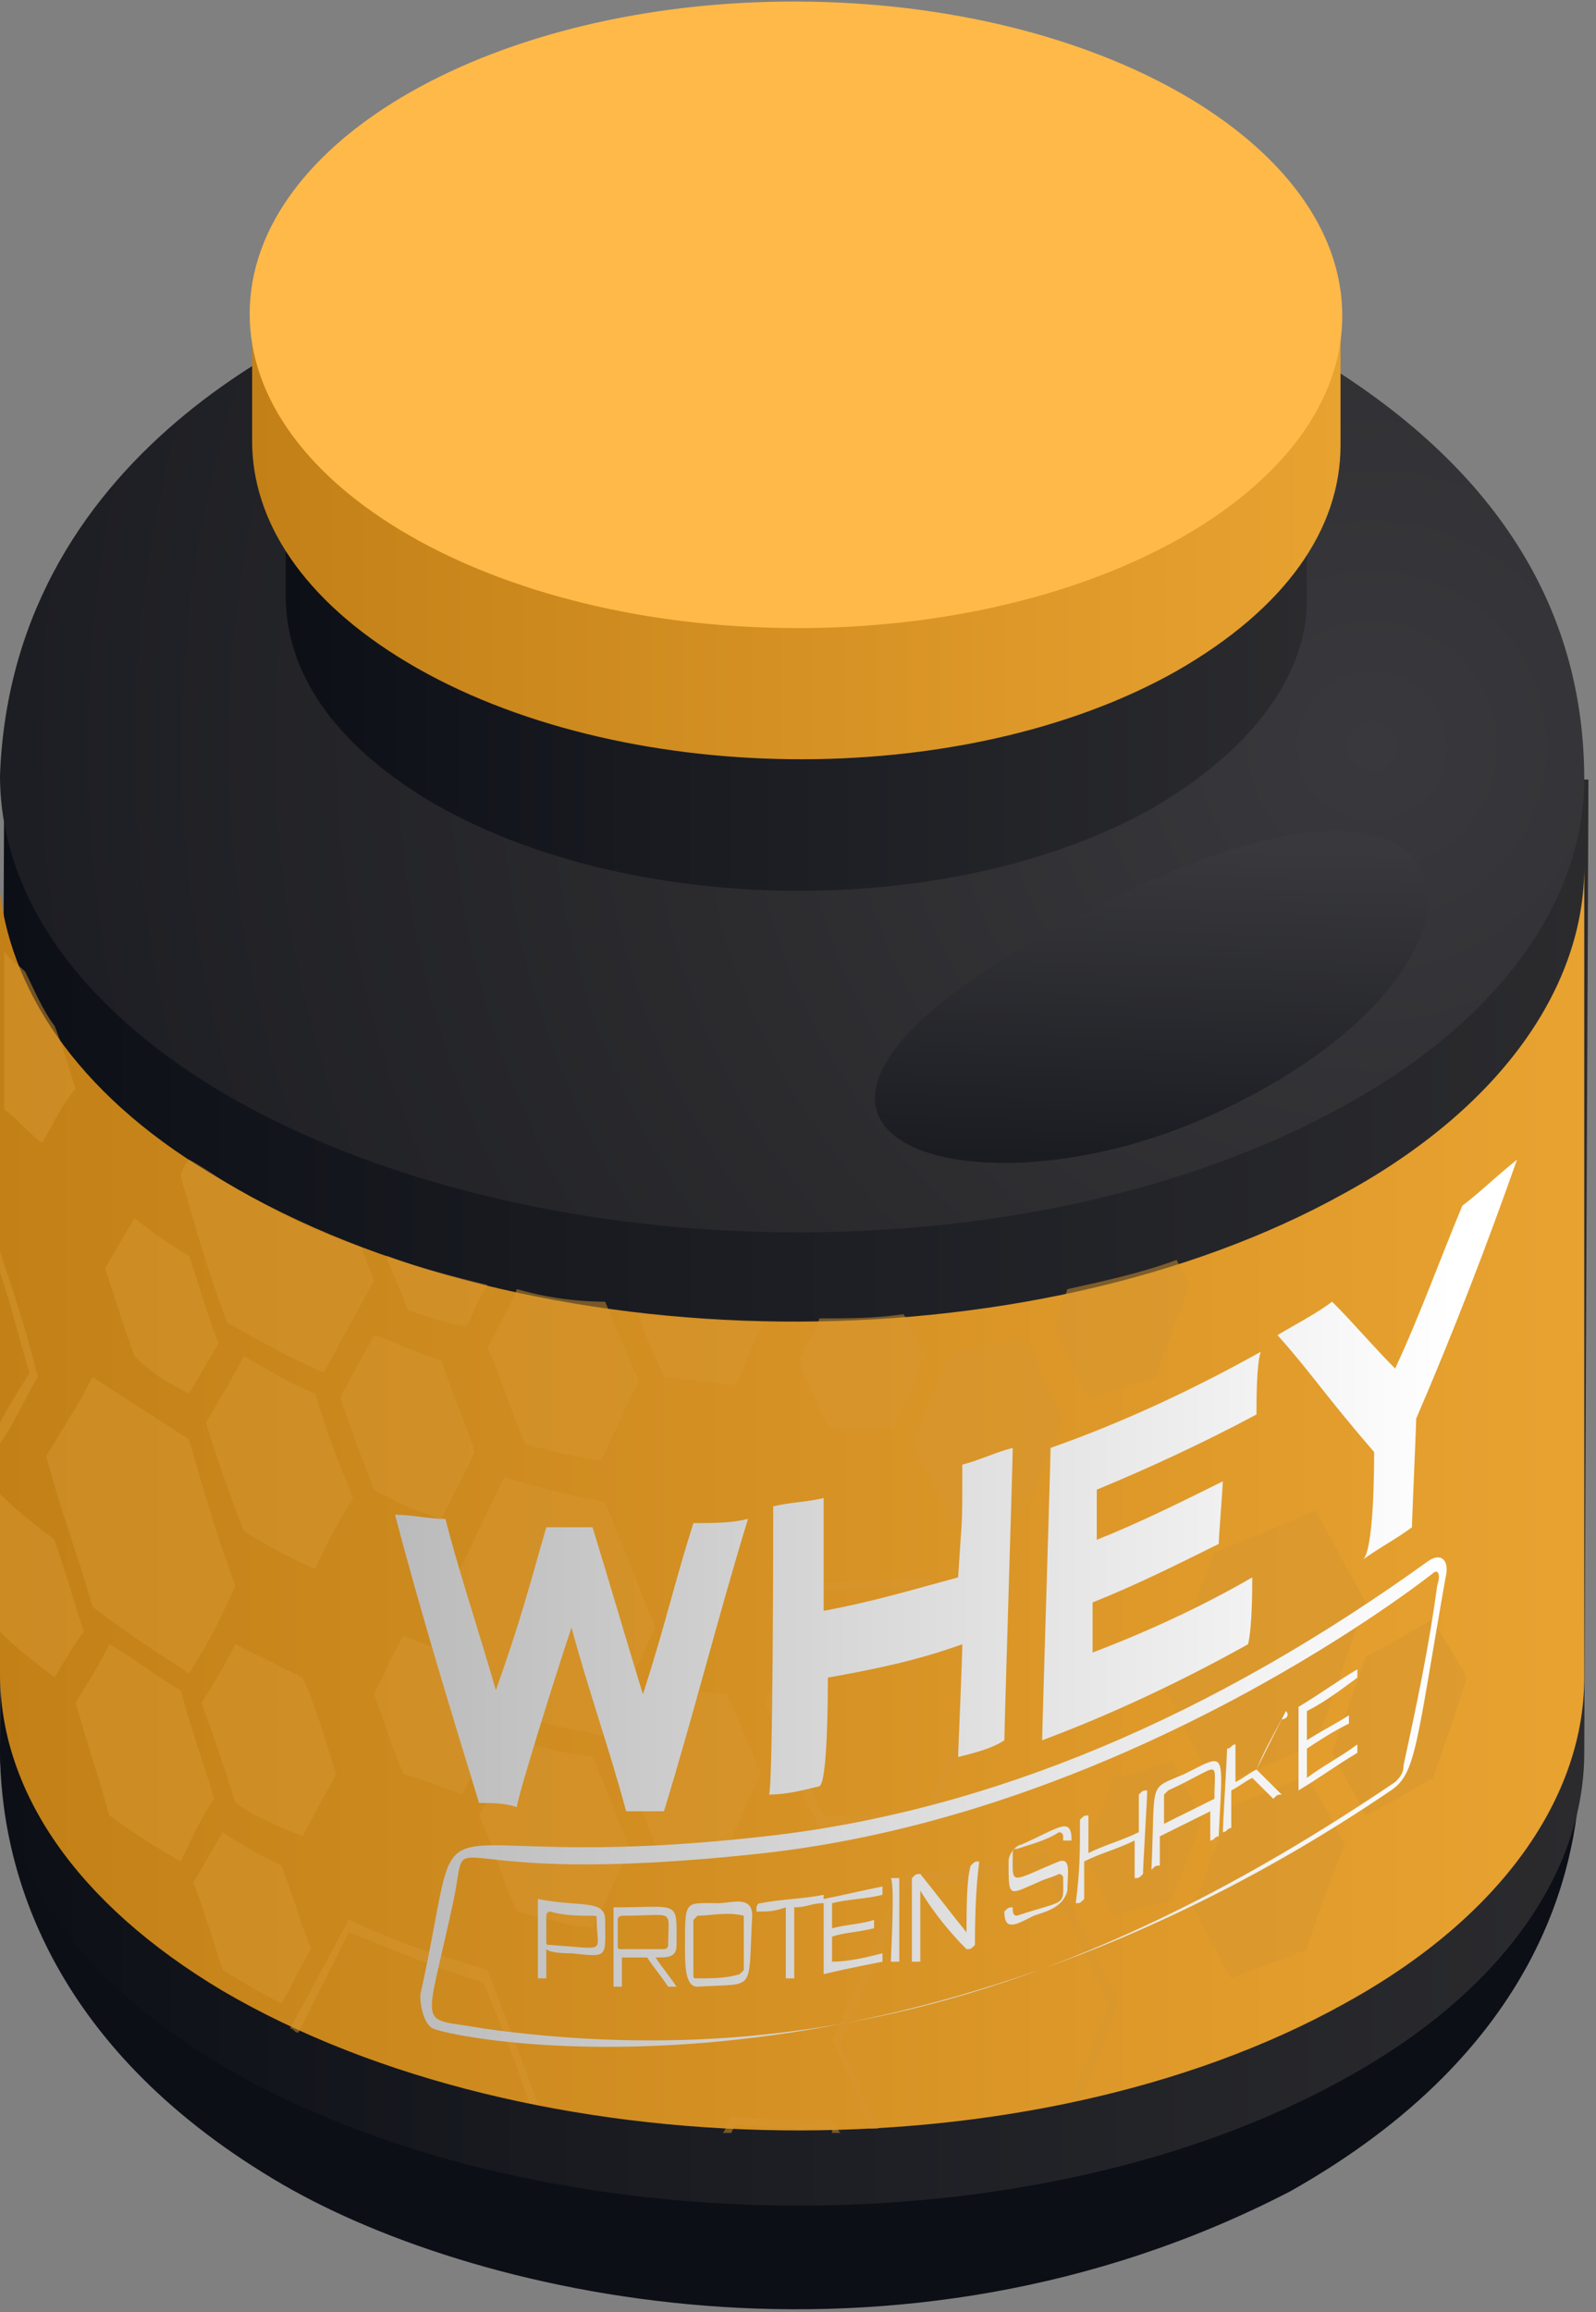 <svg width="194" height="281" viewBox="0 0 194 281" fill="none" xmlns="http://www.w3.org/2000/svg">
<rect x="0" y="0" width="194" height="281" fill="#808080" stroke="none"/>
<path d="M0 212.521C0 227.244 6.13 248.565 33.202 264.81C56.699 279.025 108.801 291.208 156.816 266.333C187.464 249.073 191.55 226.736 192.061 216.075L0 212.521Z" fill="#0D0F17"/>
<path d="M0.511 94.745L0 212.521C0 226.736 9.194 240.443 27.073 251.103C64.361 272.933 125.146 273.948 163.456 252.626C182.867 241.966 192.572 227.244 192.572 213.029L193.083 94.745H0.511Z" fill="url(#paint0_linear_154_985)"/>
<path d="M159.881 43.472C138.427 30.273 97.563 20.119 52.612 34.334C40.864 37.887 1.532 53.625 0 94.237C0 108.452 9.194 122.158 27.073 132.819C64.361 154.648 125.146 155.664 163.456 134.342C182.867 123.681 192.572 108.959 192.572 94.745C192.572 73.931 181.845 56.671 159.881 43.472Z" fill="url(#paint1_radial_154_985)"/>
<path d="M34.734 47.025V72.408C34.734 81.546 40.353 90.176 52.101 97.283C76.109 111.497 115.441 112.005 139.959 98.298C152.218 91.191 158.859 82.053 158.859 72.915V47.533L34.734 47.025Z" fill="url(#paint2_linear_154_985)"/>
<path d="M159.138 46.997C159.194 27.371 131.339 11.383 96.921 11.285C62.504 11.188 34.558 27.019 34.502 46.645C34.446 66.271 62.301 82.26 96.718 82.357C131.135 82.454 159.081 66.623 159.138 46.997Z" fill="#2E2E2E"/>
<path d="M30.648 38.395V53.625C30.648 63.27 36.777 72.916 49.547 80.531C75.087 95.76 116.973 96.268 143.024 81.546C156.305 73.931 162.945 64.285 162.945 54.132V38.903L30.648 38.395Z" fill="url(#paint3_linear_154_985)"/>
<path d="M163.158 38.448C163.218 17.42 133.536 0.29 96.862 0.187C60.188 0.084 30.41 17.046 30.35 38.074C30.29 59.102 59.971 76.232 96.645 76.335C133.319 76.438 163.098 59.476 163.158 38.448Z" fill="#FFB948"/>
<path d="M147.621 135.357C115.952 150.079 78.152 136.372 137.916 107.944C181.845 87.13 185.421 118.097 147.621 135.357Z" fill="url(#paint4_linear_154_985)"/>
<path d="M192.572 105.405C192.572 119.62 182.867 134.342 163.456 145.002C125.146 166.324 64.361 165.816 27.073 143.48C10.216 133.834 1.532 121.143 0 108.451V203.383C0 217.597 9.194 231.304 27.073 241.965C64.361 263.794 125.146 264.809 163.456 243.488C182.867 232.827 192.572 218.105 192.572 203.891V105.405Z" fill="url(#paint5_linear_154_985)"/>
<path opacity="0.5" d="M61.296 179.523C66.404 181.046 68.447 181.554 73.555 182.569C76.109 188.661 77.131 191.707 79.685 197.799C77.131 202.875 76.109 205.921 73.555 210.998C68.447 209.983 65.893 209.475 61.296 207.952C58.742 201.86 57.721 198.306 55.166 192.215C57.721 187.138 58.742 184.6 61.296 179.523ZM62.829 156.679C61.807 159.217 60.785 160.74 59.253 163.786C61.296 168.355 61.807 170.893 63.85 175.462C67.426 176.477 69.469 176.985 73.045 177.492C75.088 173.431 75.599 171.908 77.642 167.847C76.109 164.293 75.088 161.755 73.555 158.202C69.98 158.202 66.404 157.694 62.829 156.679ZM56.699 161.247C57.721 159.217 58.231 157.694 59.253 156.171C55.166 155.156 51.08 154.14 46.994 152.617C47.505 154.648 48.526 156.171 49.548 159.217C52.612 160.232 54.145 160.74 56.699 161.247ZM34.224 226.735C31.159 225.212 30.137 224.705 27.073 222.674C25.54 225.212 25.029 226.228 23.497 228.766C25.029 232.827 25.54 234.858 27.073 239.427C29.627 240.95 31.159 241.965 34.224 243.488C35.756 240.95 36.267 239.427 37.799 236.888C36.267 232.827 35.756 230.796 34.224 226.735ZM0.511 115.558V134.849C2.043 135.865 3.065 137.388 5.108 138.911C6.64 136.372 7.151 134.849 9.194 132.311C8.173 129.265 7.662 127.234 6.64 124.696C5.108 122.666 4.086 120.127 3.065 118.097C2.043 117.081 1.022 116.574 0.511 115.558ZM27.583 160.74C32.181 163.278 34.734 164.801 39.332 166.832C41.886 162.263 42.907 160.232 45.461 155.663C44.95 154.14 44.44 153.125 43.929 151.602C37.799 149.571 32.181 146.525 27.073 143.479C25.54 142.464 24.008 141.449 22.986 140.941C22.475 141.449 21.965 142.464 21.965 142.972C24.008 150.079 25.029 153.633 27.583 160.74ZM166.01 201.352C164.478 205.921 163.456 208.46 161.924 213.028C163.456 216.074 164.478 217.597 166.01 220.643C169.075 219.12 170.608 218.105 174.183 216.074C175.716 211.505 176.737 208.967 178.27 203.891C176.737 200.845 175.716 199.829 174.183 196.783C170.608 198.814 169.075 199.829 166.01 201.352ZM159.881 212.013C162.435 205.414 163.456 201.86 166.01 194.753C163.456 190.184 162.435 188.153 159.881 183.584C155.284 185.615 152.73 186.63 147.622 188.661C145.068 195.26 144.046 198.306 141.492 204.906C144.046 209.983 145.068 212.013 147.622 217.09C152.73 215.059 155.284 214.044 159.881 212.013ZM108.801 173.431C110.333 169.878 110.844 168.355 112.376 164.801C111.355 162.77 110.844 161.247 109.822 159.725C106.247 160.232 103.182 160.232 99.606 160.232C99.096 161.755 98.074 163.278 97.052 165.309C98.585 168.862 99.096 170.385 100.628 173.431C104.203 173.939 105.736 173.939 108.801 173.431ZM0 152.11V154.648C1.532 159.217 2.043 161.755 3.576 166.832C2.043 169.37 1.022 170.893 0 172.924V175.462C2.043 172.416 2.554 170.893 4.597 167.339C3.065 161.247 2.043 158.202 0 152.11ZM128.211 161.247C129.744 164.801 130.765 166.324 132.298 169.878C135.873 168.862 137.406 168.355 140.47 167.339C142.003 162.77 143.024 160.74 144.557 156.171C144.046 155.156 143.535 154.14 143.024 153.125C138.938 154.648 134.341 155.663 129.744 156.679C129.233 158.202 128.722 159.725 128.211 161.247ZM131.787 225.212C133.319 228.258 133.83 229.781 135.362 232.827C138.427 231.812 139.96 231.812 142.514 230.796C144.046 226.735 144.557 225.212 146.089 221.151C144.557 218.105 144.046 217.09 142.514 214.044C139.449 215.059 137.916 215.567 135.362 216.074C134.341 219.628 133.319 221.659 131.787 225.212ZM115.441 185.107C119.017 184.6 121.06 184.6 124.636 183.584C126.679 179.015 127.19 176.985 129.233 172.416C127.19 168.862 126.679 166.832 124.636 162.77C121.06 163.278 119.017 163.786 115.441 164.293C113.398 168.862 112.887 170.893 110.844 175.462C112.887 179.015 113.909 181.046 115.441 185.107ZM92.966 206.937C95.52 200.845 97.052 198.306 99.606 192.215C104.714 192.215 107.779 192.215 112.887 191.707C115.441 197.291 116.974 200.337 119.528 205.921C116.974 212.521 115.441 215.567 112.887 221.659C107.779 222.166 104.714 222.166 99.606 222.166C96.541 216.074 95.52 213.028 92.966 206.937ZM93.987 206.937C96.541 212.521 97.563 215.059 100.117 220.643C105.225 220.643 107.268 220.643 112.376 220.136C114.93 214.551 115.952 211.505 118.506 205.921C115.952 200.845 114.93 198.306 112.376 192.722C107.268 193.23 104.714 193.23 100.117 193.23C97.563 198.814 96.031 201.352 93.987 206.937ZM36.778 203.891C33.713 202.368 31.67 201.352 28.605 199.829C27.073 202.875 26.051 204.398 24.518 206.937C26.051 211.505 27.073 214.044 28.605 219.12C31.67 221.151 33.202 221.659 36.778 223.182C38.31 220.136 39.332 218.613 40.864 215.567C39.332 210.998 38.821 208.46 36.778 203.891ZM88.369 224.705C89.901 221.151 90.923 219.12 92.455 215.567C90.923 211.505 89.901 209.475 88.369 205.921C84.793 205.414 83.261 205.414 79.685 204.906C78.153 208.46 77.131 210.49 75.599 214.044C77.131 218.105 78.153 220.136 79.685 224.197C83.261 224.197 84.793 224.705 88.369 224.705ZM42.397 233.335C39.332 238.919 37.799 241.965 35.245 246.534C35.756 246.534 35.756 247.041 36.267 247.041C38.31 242.98 39.843 239.934 42.397 234.858C49.037 237.396 52.102 238.919 58.742 240.95C61.296 247.041 62.829 251.103 64.361 255.672C64.872 255.672 64.872 255.672 65.383 255.672C63.339 250.087 61.807 246.026 59.253 239.427C52.612 237.396 49.037 236.381 42.397 233.335ZM80.707 167.339C84.282 167.847 85.815 167.847 89.39 168.355C90.923 165.309 91.433 163.278 92.966 160.74C87.858 160.74 82.75 160.232 77.642 159.725C78.153 161.755 79.174 163.786 80.707 167.339ZM149.665 219.628C147.622 224.705 147.111 226.735 145.068 231.812C147.111 235.365 147.622 236.888 149.665 240.442C153.24 238.919 155.284 238.411 158.859 236.888C160.392 231.812 161.413 229.273 163.456 224.197C161.924 221.151 160.902 219.12 158.859 216.074C155.284 217.09 153.24 218.105 149.665 219.628ZM89.901 258.21C94.498 258.718 96.541 258.718 101.139 258.718V259.225C101.649 259.225 101.649 259.225 102.16 259.225C101.649 258.718 101.649 258.21 101.139 257.702C96.031 257.702 93.987 257.702 88.879 257.195C88.369 257.702 88.369 258.718 87.858 259.225C88.369 259.225 88.879 259.225 88.879 259.225C89.39 258.21 89.39 258.21 89.901 258.21ZM127.19 225.212C120.038 226.735 116.463 227.243 109.822 227.751C106.247 235.873 104.714 239.934 101.139 248.057C103.182 252.118 104.203 255.164 105.736 258.718C106.247 258.718 106.247 258.718 106.757 258.718C105.225 255.672 104.203 252.626 102.16 248.564C105.225 240.95 107.268 237.396 110.333 229.273C116.973 228.766 120.038 228.258 126.679 226.735C129.744 233.335 131.787 236.888 134.852 243.488C132.808 248.564 131.787 251.61 130.254 255.164C130.765 255.164 130.765 255.164 131.276 255.164C132.808 251.61 134.341 248.057 135.873 242.98C132.298 236.381 130.765 232.827 127.19 225.212ZM26.051 218.613C24.518 213.536 23.497 210.998 21.965 205.414C18.389 203.383 16.856 201.86 13.281 199.829C11.748 202.875 10.727 204.398 9.194 206.937C10.727 212.521 11.748 215.059 13.281 220.643C16.856 223.182 18.389 224.197 21.965 226.228C23.497 223.182 24.008 221.659 26.051 218.613ZM72.023 234.35C74.066 230.289 74.577 228.766 76.62 224.705C74.577 220.136 74.066 218.105 72.023 213.536C68.447 213.028 66.404 212.521 62.829 211.505C60.785 215.059 60.275 217.09 58.231 220.643C60.275 225.212 60.785 227.751 62.829 232.319C66.915 233.335 68.447 233.842 72.023 234.35ZM22.986 203.383C25.54 199.322 26.562 197.291 28.605 192.722C26.051 185.615 25.029 182.061 22.986 174.954C18.389 171.908 15.835 170.385 11.238 167.339C9.194 171.401 7.662 173.431 5.619 176.985C7.662 184.6 9.194 188.153 11.238 195.26C15.835 198.814 18.389 200.337 22.986 203.383ZM22.986 169.37C24.518 166.832 25.029 165.816 26.562 163.278C25.029 159.217 24.518 157.186 22.986 152.617C20.432 151.094 18.9 150.079 16.346 148.048C14.813 150.587 14.302 151.602 12.77 154.14C14.302 158.709 14.813 160.74 16.346 164.801C18.389 166.832 19.921 167.847 22.986 169.37ZM6.64 203.891C8.173 201.352 8.684 200.337 10.216 198.306C8.684 193.738 8.173 191.707 6.64 187.138C4.086 185.107 2.554 184.092 0 181.554V197.799V198.306C2.554 200.845 4.086 201.86 6.64 203.891ZM56.188 218.105C57.721 215.059 58.231 214.044 59.764 210.998C58.231 207.444 57.721 205.414 56.188 201.352C53.123 200.337 51.591 199.829 49.037 198.814C47.505 201.352 46.994 202.875 45.461 205.921C46.994 209.983 47.505 212.013 49.037 215.567C52.102 216.582 53.634 217.09 56.188 218.105ZM38.31 169.37C34.734 167.847 33.202 166.832 29.627 164.801C28.094 167.847 27.073 169.37 25.029 172.924C26.562 178 27.583 180.538 29.627 186.123C33.202 188.153 34.734 189.169 38.31 190.692C39.843 187.138 40.864 185.615 42.907 182.061C40.864 176.985 39.843 174.447 38.31 169.37ZM53.634 184.6C55.166 181.554 56.188 179.523 57.721 176.477C56.188 171.908 55.166 169.878 53.634 165.309C50.059 164.293 48.526 163.278 45.461 162.263C43.929 165.309 42.907 166.832 41.375 169.878C42.907 174.447 43.929 176.985 45.461 181.046C49.037 183.077 50.569 183.584 53.634 184.6Z" fill="#D69630"/>
<path d="M167.032 176.477C160.903 169.37 159.37 166.832 155.284 162.263C157.838 160.74 159.881 159.725 161.924 158.202C164.478 160.74 167.032 163.786 169.586 166.324C172.651 159.725 175.205 152.618 177.759 146.526C179.802 145.003 181.846 142.972 184.4 140.941C180.824 151.095 176.738 161.755 172.14 172.416C172.14 173.431 171.63 184.6 171.63 185.615C169.586 187.138 167.543 188.153 165.5 189.676C167.032 189.169 167.032 178 167.032 176.477ZM82.239 236.381C82.239 237.904 81.218 237.904 79.685 237.904C80.707 239.427 81.218 239.934 82.239 241.457C81.728 241.457 81.728 241.457 81.218 241.457C80.196 239.934 79.685 239.427 78.664 237.904C78.153 237.904 76.11 237.904 75.599 237.904C75.599 239.427 75.599 239.934 75.599 241.457C75.088 241.457 75.088 241.457 74.577 241.457C74.577 238.412 74.577 234.858 74.577 231.812C82.75 231.812 82.239 230.797 82.239 236.381ZM75.599 232.827C75.599 232.827 75.088 232.827 75.088 233.335C75.088 234.35 75.088 234.858 75.088 236.381C75.088 236.889 75.088 236.889 75.599 236.889C77.131 236.889 79.174 236.889 80.707 236.889C80.707 236.889 81.218 236.889 81.218 236.381C81.218 231.812 82.239 232.827 75.599 232.827ZM100.628 203.891C106.247 202.876 111.355 201.86 116.974 199.83C116.974 201.353 116.463 213.029 116.463 213.536C118.506 213.029 120.549 212.521 122.082 211.506C122.082 209.983 123.103 177.493 123.103 175.97C121.06 176.477 119.017 177.493 116.974 178C116.974 186.123 116.974 183.585 116.463 191.707C110.844 193.23 105.736 194.753 100.117 195.768C100.117 186.631 100.117 191.199 100.117 182.062C98.074 182.569 96.031 182.569 93.988 183.077C93.988 183.585 93.988 217.09 93.477 218.105C95.52 218.105 97.563 217.598 99.607 217.09C100.628 216.582 100.628 205.414 100.628 203.891ZM73.556 233.335C73.556 237.904 74.067 237.904 69.469 237.396C68.959 237.396 66.915 237.396 66.404 236.889C66.404 238.411 66.404 238.919 66.404 240.442C65.894 240.442 65.894 240.442 65.383 240.442C65.383 237.396 65.383 233.843 65.383 230.797C70.491 231.812 73.556 230.797 73.556 233.335ZM72.534 233.335C72.534 232.827 72.534 232.827 72.023 232.827C70.491 232.827 68.448 232.827 66.915 232.32C66.915 232.32 66.404 232.32 66.404 232.827C66.404 233.843 66.404 234.35 66.404 235.873C66.404 236.381 66.404 236.381 66.915 236.381C74.067 236.889 72.534 237.396 72.534 233.335ZM62.829 219.628C62.829 218.613 67.426 203.891 69.469 197.799C71.513 205.414 74.067 212.521 76.11 220.136C77.642 220.136 79.174 220.136 80.707 220.136C84.282 208.46 87.347 196.276 90.923 184.6C88.88 185.108 86.837 185.108 84.282 185.108C81.728 193.23 81.218 196.276 78.153 205.921C76.11 199.322 74.067 192.215 72.023 185.615C69.98 185.615 68.448 185.615 66.404 185.615C64.361 192.722 63.34 196.784 60.275 205.414C58.232 198.307 55.678 190.692 54.145 184.6C52.102 184.6 50.059 184.092 48.016 184.092C51.08 195.768 54.656 207.444 58.232 219.121C59.764 219.121 61.297 219.121 62.829 219.628ZM152.219 191.707C146.089 195.261 139.449 198.307 132.809 200.845C132.809 199.322 132.809 195.768 132.809 194.753C137.917 192.722 143.025 190.184 148.133 187.646C148.133 187.138 148.643 180.539 148.643 180.031C143.535 182.569 138.427 185.108 133.319 187.138C133.319 186.123 133.319 181.554 133.319 181.046C139.449 178.508 146.089 175.462 152.73 171.908C152.73 170.385 152.73 165.817 153.241 164.294C145.068 168.863 136.384 172.924 127.701 175.97C127.701 177.493 126.679 209.983 126.679 211.506C134.852 208.46 143.535 204.398 151.708 199.83C152.219 197.799 152.219 192.722 152.219 191.707ZM84.793 241.457C83.261 241.457 83.261 238.919 83.261 236.381C83.261 230.797 83.261 231.304 87.347 231.304C88.88 231.304 91.434 230.289 91.434 232.827C90.923 242.473 91.945 240.95 84.793 241.457ZM90.412 232.827C88.369 232.32 86.326 232.827 84.793 232.827L84.282 233.335C84.282 237.396 84.282 237.904 84.282 239.934C84.282 240.442 84.282 240.442 84.793 240.442C86.326 240.442 88.369 240.442 89.901 239.934L90.412 239.427C90.412 235.366 90.412 234.858 90.412 232.827ZM148.133 223.182C147.622 223.182 147.622 223.689 147.111 223.689C147.111 222.166 147.111 221.659 147.111 220.136C145.068 221.151 143.025 222.166 140.981 223.182C140.981 224.705 140.981 225.212 140.981 226.735C140.471 226.735 140.471 226.735 139.96 227.243C140.471 216.075 139.449 217.598 144.046 215.567C149.154 213.029 148.643 212.521 148.133 223.182ZM142.003 217.598L141.492 218.105C141.492 219.628 141.492 220.136 141.492 221.659C143.535 220.644 145.579 219.628 147.622 218.613C147.622 213.536 148.643 214.552 142.003 217.598ZM155.795 208.967C154.773 210.998 153.752 213.029 152.73 215.059C151.708 215.567 151.198 216.075 150.176 216.582C150.176 214.552 150.176 214.044 150.176 212.013C149.665 212.013 149.665 212.521 149.154 212.521C149.154 213.536 148.643 221.659 148.643 222.674C149.154 222.674 149.154 222.166 149.665 222.166C149.665 220.644 149.665 219.628 149.665 217.598C150.687 217.09 151.197 216.582 152.219 216.075C153.241 217.09 153.751 217.598 154.773 218.613C155.284 218.105 155.284 218.105 155.795 218.105C154.773 217.09 153.752 216.075 152.73 215.059C153.752 212.521 155.284 209.983 156.305 207.952C156.816 208.46 156.306 208.967 155.795 208.967ZM175.716 191.707C172.14 212.013 172.14 215.567 169.076 217.598C109.312 258.21 56.188 248.057 52.613 246.534C51.591 246.026 51.08 243.996 51.08 242.473C57.21 215.059 48.016 228.258 92.966 223.182C120.549 220.136 147.622 208.46 173.673 189.676C175.205 188.661 176.227 189.676 175.716 191.707ZM174.184 191.199C174.184 191.199 137.917 220.136 92.966 225.212C51.591 229.781 57.21 220.644 55.167 230.797C51.591 247.549 50.57 245.011 58.742 246.534C98.585 252.118 132.809 241.457 169.586 216.582C170.097 216.075 170.608 215.567 170.608 214.552C172.14 207.444 173.673 200.337 174.694 192.722C175.205 191.199 174.694 190.692 174.184 191.199ZM138.427 222.674C136.384 223.689 134.341 224.197 132.298 225.212C132.298 223.182 132.298 222.674 132.298 220.644C131.787 220.644 131.787 220.644 131.276 221.151C131.276 225.212 131.276 227.243 130.765 231.304C131.276 231.304 131.276 231.304 131.787 230.797C131.787 229.274 131.787 228.258 131.787 226.228C133.83 225.212 135.873 224.705 137.917 223.689C137.917 225.72 137.917 226.228 137.917 228.258C138.427 228.258 138.427 228.258 138.938 227.751C138.938 226.735 139.449 218.613 139.449 217.598C138.938 217.598 138.938 217.598 138.427 218.105C138.427 220.136 138.427 220.644 138.427 222.674ZM157.838 217.598C160.392 216.075 162.435 214.552 164.989 213.029C164.989 212.521 164.989 212.521 164.989 212.013C162.946 213.536 160.903 214.552 158.86 216.075C158.86 214.552 158.86 214.044 158.86 212.521C160.392 211.506 161.924 210.49 163.968 209.475C163.968 208.967 163.968 208.967 163.968 208.46C162.435 209.475 160.392 210.49 158.86 211.506C158.86 209.983 158.86 209.475 158.86 207.952C160.903 206.937 162.946 205.414 164.989 203.891C164.989 203.383 164.989 203.383 164.989 202.876C162.435 204.399 160.392 205.921 157.838 207.444C157.838 215.059 157.838 217.598 157.838 217.598ZM91.945 232.32C93.477 232.32 93.988 232.32 95.52 231.812C95.52 232.32 95.52 237.904 95.52 240.442C96.031 240.442 96.031 240.442 96.542 240.442C96.542 239.934 96.542 232.32 96.542 231.812C98.074 231.812 98.585 231.304 100.117 231.304C100.117 230.797 100.117 230.797 100.117 230.289C97.563 230.797 95.009 230.797 92.455 231.304C91.945 231.304 91.945 231.812 91.945 232.32ZM108.29 238.412C108.801 238.412 108.801 238.412 109.312 238.412C109.312 237.396 109.312 229.781 109.312 228.258C108.801 228.258 108.801 228.258 108.29 228.258C108.801 229.274 108.29 237.396 108.29 238.412ZM100.117 239.934C102.161 239.427 104.715 238.919 107.269 238.412C107.269 237.904 107.269 237.904 107.269 237.396C105.225 237.904 103.182 238.412 101.139 238.412C101.139 236.889 101.139 236.381 101.139 235.366C102.671 234.858 104.204 234.858 106.247 234.35C106.247 233.843 106.247 233.843 106.247 233.335C104.715 233.843 103.182 233.843 101.139 234.35C101.139 232.827 101.139 232.32 101.139 231.304C103.182 230.797 105.225 230.797 107.269 230.289C107.269 229.781 107.269 229.781 107.269 229.274C104.715 229.781 102.671 230.289 100.117 230.797C100.117 236.381 100.117 236.381 100.117 239.934ZM130.255 223.689C130.255 220.644 128.722 222.166 124.125 224.197C123.614 224.197 122.593 225.212 122.593 226.228C122.593 230.797 122.593 230.289 126.168 228.766C127.19 228.258 127.701 228.258 128.722 227.751C128.722 227.751 129.233 227.751 129.233 228.258C129.233 231.812 129.744 230.797 123.614 232.827C123.103 232.827 123.103 232.32 123.103 231.812C122.593 231.812 122.593 231.812 122.082 232.32C122.082 234.858 123.614 233.843 125.657 232.827C127.19 232.32 129.233 231.812 129.744 229.781C129.744 227.751 130.255 225.72 128.722 226.228C122.593 228.766 123.103 229.274 123.103 225.212C123.103 224.705 123.103 224.705 123.614 224.705C125.147 224.197 127.19 223.689 128.722 222.674C128.722 222.674 129.233 222.674 129.233 223.182C129.233 223.182 129.233 223.182 129.233 223.689C129.744 223.689 129.744 223.689 130.255 223.689ZM117.485 234.858C115.441 232.32 113.909 230.289 111.866 227.751C111.355 227.751 111.355 227.751 110.844 228.258V238.412C111.355 238.412 111.355 238.412 111.866 238.412C111.866 235.873 111.866 232.32 111.866 229.781C113.398 232.32 115.441 234.858 117.485 236.889C117.995 236.889 117.995 236.889 118.506 236.381C118.506 229.274 119.017 226.735 119.017 226.228C118.506 226.228 118.506 226.228 117.995 226.735C117.485 228.258 117.485 232.32 117.485 234.858Z" fill="url(#paint6_linear_154_985)"/>
<defs>
<linearGradient id="paint0_linear_154_985" x1="-0.005" y1="181.573" x2="193.062" y2="181.573" gradientUnits="userSpaceOnUse">
<stop stop-color="#0D0F17"/>
<stop offset="0.337" stop-color="#181A20"/>
<stop offset="1" stop-color="#2B2B2E"/>
</linearGradient>
<radialGradient id="paint1_radial_154_985" cx="0" cy="0" r="1" gradientUnits="userSpaceOnUse" gradientTransform="translate(166.349 90.616) scale(180.508 179.397)">
<stop stop-color="#39393D"/>
<stop offset="0.468" stop-color="#2B2B2E"/>
<stop offset="1" stop-color="#1A1B21"/>
</radialGradient>
<linearGradient id="paint2_linear_154_985" x1="34.67" y1="77.442" x2="158.923" y2="77.442" gradientUnits="userSpaceOnUse">
<stop stop-color="#0D0F17"/>
<stop offset="0.337" stop-color="#181A20"/>
<stop offset="1" stop-color="#2B2B2E"/>
</linearGradient>
<linearGradient id="paint3_linear_154_985" x1="30.476" y1="65.127" x2="163.117" y2="65.127" gradientUnits="userSpaceOnUse">
<stop stop-color="#C28017"/>
<stop offset="1" stop-color="#E8A230"/>
</linearGradient>
<linearGradient id="paint4_linear_154_985" x1="140.55" y1="102.638" x2="139.193" y2="142.253" gradientUnits="userSpaceOnUse">
<stop stop-color="#39393D"/>
<stop offset="1" stop-color="#1A1B21"/>
</linearGradient>
<linearGradient id="paint5_linear_154_985" x1="-0.358" y1="182.082" x2="189.33" y2="182.082" gradientUnits="userSpaceOnUse">
<stop stop-color="#C28017"/>
<stop offset="1" stop-color="#E8A230"/>
</linearGradient>
<linearGradient id="paint6_linear_154_985" x1="35.575" y1="195.031" x2="176.741" y2="195.031" gradientUnits="userSpaceOnUse">
<stop stop-color="#B5B4B4"/>
<stop offset="1" stop-color="white"/>
</linearGradient>
</defs>
</svg>
